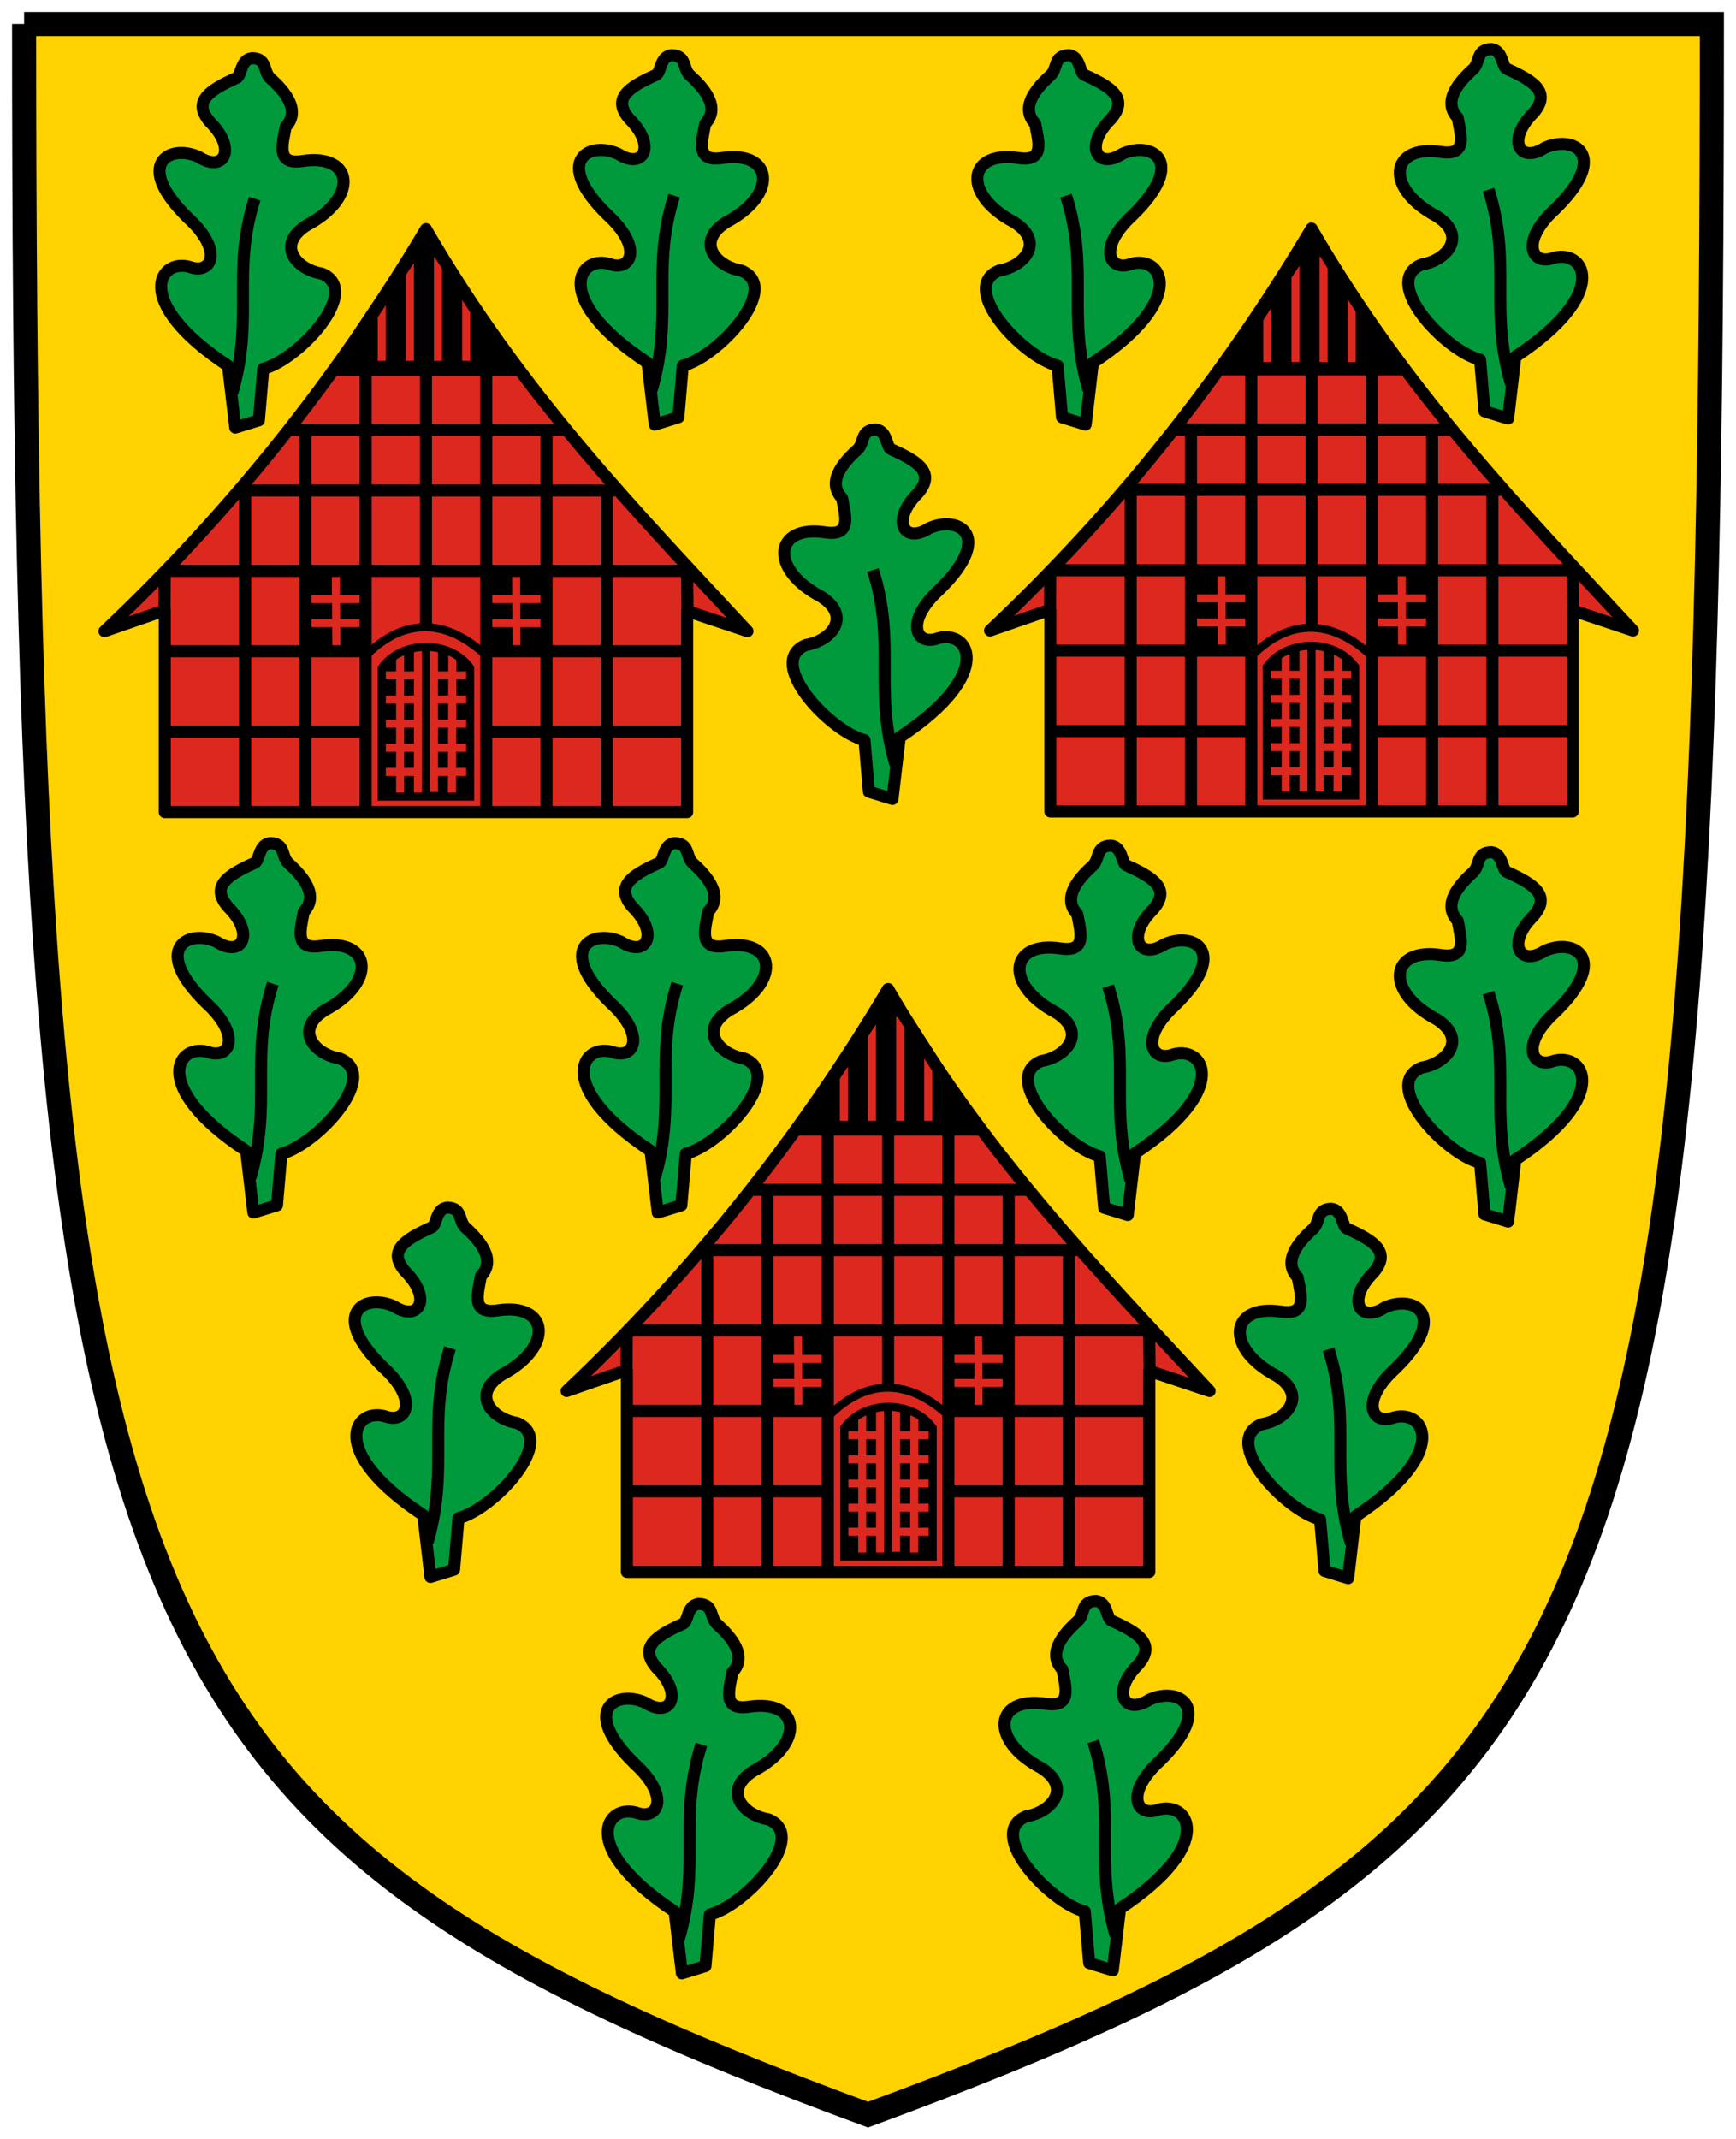 <!-- Created with Inkscape (http://www.inkscape.org/) -->
<svg xmlns:rdf="http://www.w3.org/1999/02/22-rdf-syntax-ns#" xmlns="http://www.w3.org/2000/svg" height="532" width="432" version="1.1" xmlns:cc="http://creativecommons.org/ns#" xmlns:dc="http://purl.org/dc/elements/1.1/">

 <g transform="translate(0,-520.362)">
  <g transform="translate(-14,-6)">
   <path stroke-linejoin="miter" d="m20,532.36,420,0c0,400-20,450-210,520-190-70.04-210-120.04-210-520.04z" stroke="#000" stroke-linecap="butt" stroke-miterlimit="4" stroke-dasharray="none" stroke-width="6" fill="#ffd200"/>
   <path stroke-linejoin="round" d="m235,772.36c23.79,41.004,52.11,69.929,80,100l-15-5v50h-130v-50.188l-15,5.188c30.869-29.131,57.627-62.373,80-100z" stroke="#000" stroke-linecap="round" stroke-miterlimit="4" stroke-dasharray="none" stroke-width="3" fill="#dc281e"/>
   <path stroke-linejoin="round" d="m345.28,827.03c2.965,0.317,2.579,4.341,3.882,4.922,6.998,3.118,10.997,5.941,6.586,10.985-6.769,6.726-3.401,12.682,2.822,8.655,7.381-3.354,16.289,1.877,2.655,15.193-8.543,7.772-6.113,13.747-1.016,12.364,8.089-2.967,15.454,8.312-8.928,24.395l-1.805,15.368-5.871-1.805-1.1-12.812c-8.841-2.298-24.805-19.52-14.549-23.682,6.205-1.004,11.513-7.041,3.763-12.007-13.013-6.825-11.78-17.929,1.016-15.998,6.708,1.022,4.987-4.086,4.195-8.518-3.792-3.981,0.075-8.699,3.795-12.033,1.88-1.685,0.677-4.936,4.557-5.027z" stroke="#000" stroke-linecap="round" stroke-miterlimit="4" stroke-dasharray="none" stroke-width="3" fill="#009a3d"/>
   <path stroke-linejoin="miter" d="m190,917.36,0-80" stroke="#000" stroke-linecap="butt" stroke-miterlimit="4" stroke-dasharray="none" stroke-width="3" fill="none"/>
   <path d="m224,913.36,22,0,0-32c-5-7-17-7-22,0z" fill="#000"/>
   <path stroke-linejoin="round" d="m286.72,924.57c2.965,0.317,2.579,4.341,3.882,4.922,6.998,3.118,10.997,5.941,6.586,10.985-6.769,6.726-3.401,12.682,2.822,8.655,7.381-3.354,16.289,1.877,2.655,15.193-8.543,7.772-6.113,13.747-1.016,12.364,8.089-2.967,15.454,8.312-8.928,24.395l-1.805,15.368-5.871-1.805-1.1-12.812c-8.841-2.298-24.805-19.52-14.549-23.682,6.205-1.004,11.513-7.041,3.763-12.007-13.013-6.825-11.78-17.929,1.016-15.998,6.708,1.022,4.987-4.086,4.195-8.518-3.792-3.981,0.075-8.699,3.795-12.033,1.88-1.685,0.677-4.936,4.557-5.027z" stroke="#000" stroke-linecap="round" stroke-miterlimit="4" stroke-dasharray="none" stroke-width="3" fill="#009a3d"/>
   <path stroke-linejoin="round" d="m385.09,738.33c2.965,0.317,2.579,4.341,3.882,4.922,6.998,3.118,10.997,5.941,6.586,10.985-6.769,6.726-3.401,12.682,2.822,8.655,7.381-3.354,16.289,1.877,2.655,15.193-8.543,7.772-6.113,13.747-1.016,12.364,8.089-2.967,15.454,8.312-8.928,24.395l-1.805,15.368-5.871-1.805-1.1-12.812c-8.841-2.298-24.805-19.52-14.549-23.682,6.205-1.004,11.513-7.041,3.763-12.007-13.013-6.825-11.78-17.929,1.016-15.998,6.708,1.022,4.987-4.086,4.195-8.518-3.792-3.981,0.075-8.699,3.795-12.033,1.88-1.685,0.677-4.936,4.557-5.027z" stroke="#000" stroke-linecap="round" stroke-miterlimit="4" stroke-dasharray="none" stroke-width="3" fill="#009a3d"/>
   <path stroke-linejoin="round" d="m290.44,736.7c2.965,0.317,2.579,4.341,3.882,4.922,6.998,3.118,10.997,5.941,6.586,10.985-6.769,6.726-3.401,12.682,2.822,8.655,7.381-3.354,16.289,1.877,2.655,15.193-8.543,7.772-6.113,13.747-1.016,12.364,8.089-2.967,15.454,8.312-8.928,24.395l-1.805,15.368-5.871-1.805-1.1-12.812c-8.841-2.298-24.805-19.52-14.549-23.682,6.205-1.004,11.513-7.041,3.763-12.007-13.013-6.825-11.78-17.929,1.016-15.998,6.708,1.022,4.987-4.086,4.195-8.518-3.792-3.981,0.075-8.699,3.795-12.033,1.88-1.685,0.677-4.936,4.557-5.027z" stroke="#000" stroke-linecap="round" stroke-miterlimit="4" stroke-dasharray="none" stroke-width="3" fill="#009a3d"/>
   <path stroke-linejoin="round" d="m385.09,538.58c2.965,0.317,2.579,4.341,3.882,4.922,6.998,3.118,10.997,5.941,6.586,10.985-6.769,6.726-3.401,12.682,2.822,8.655,7.381-3.354,16.289,1.877,2.655,15.193-8.543,7.772-6.113,13.747-1.016,12.364,8.089-2.967,15.454,8.312-8.928,24.395l-1.805,15.368-5.871-1.805-1.1-12.812c-8.841-2.298-24.805-19.52-14.549-23.682,6.205-1.004,11.513-7.041,3.763-12.007-13.013-6.825-11.78-17.929,1.016-15.998,6.708,1.022,4.987-4.086,4.195-8.518-3.792-3.981,0.075-8.699,3.795-12.033,1.88-1.685,0.677-4.936,4.557-5.027z" stroke="#000" stroke-linecap="round" stroke-miterlimit="4" stroke-dasharray="none" stroke-width="3" fill="#009a3d"/>
   <path stroke-linejoin="round" d="m279.96,540.08c2.965,0.317,2.579,4.341,3.882,4.922,6.998,3.118,10.997,5.941,6.586,10.985-6.769,6.726-3.401,12.682,2.822,8.655,7.381-3.354,16.289,1.877,2.655,15.193-8.543,7.772-6.113,13.747-1.016,12.364,8.089-2.967,15.454,8.312-8.928,24.395l-1.805,15.368-5.871-1.805-1.1-12.812c-8.841-2.298-24.805-19.52-14.549-23.682,6.205-1.004,11.513-7.041,3.763-12.007-13.013-6.825-11.78-17.929,1.016-15.998,6.708,1.022,4.987-4.086,4.195-8.518-3.792-3.981,0.075-8.699,3.795-12.033,1.88-1.685,0.677-4.936,4.557-5.027z" stroke="#000" stroke-linecap="round" stroke-miterlimit="4" stroke-dasharray="none" stroke-width="3" fill="#009a3d"/>
   <path stroke-linejoin="round" d="m231.9,633.2c2.965,0.317,2.579,4.341,3.882,4.922,6.998,3.118,10.997,5.941,6.586,10.985-6.769,6.726-3.401,12.682,2.822,8.655,7.381-3.354,16.289,1.877,2.655,15.193-8.543,7.772-6.113,13.747-1.016,12.364,8.089-2.967,15.454,8.312-8.928,24.395l-1.805,15.368-5.871-1.805-1.1-12.812c-8.841-2.298-24.805-19.52-14.549-23.682,6.205-1.004,11.513-7.041,3.763-12.007-13.013-6.825-11.78-17.929,1.016-15.998,6.708,1.022,4.987-4.086,4.195-8.518-3.792-3.981,0.075-8.699,3.795-12.033,1.88-1.685,0.677-4.936,4.557-5.027z" stroke="#000" stroke-linecap="round" stroke-miterlimit="4" stroke-dasharray="none" stroke-width="3" fill="#009a3d"/>
   <path stroke-linejoin="round" d="m181.13,540.08c-2.965,0.317-2.579,4.341-3.882,4.922-6.998,3.118-10.997,5.941-6.586,10.985,6.769,6.726,3.401,12.682-2.822,8.655-7.381-3.354-16.289,1.877-2.655,15.193,8.543,7.772,6.113,13.747,1.016,12.364-8.089-2.967-15.454,8.312,8.928,24.395l1.805,15.368,5.871-1.805,1.1-12.812c8.841-2.298,24.805-19.52,14.549-23.682-6.205-1.004-11.513-7.041-3.763-12.007,13.013-6.825,11.78-17.929-1.016-15.998-6.708,1.022-4.987-4.086-4.195-8.518,3.792-3.981-0.075-8.699-3.795-12.033-1.88-1.685-0.677-4.936-4.557-5.027z" stroke="#000" stroke-linecap="round" stroke-miterlimit="4" stroke-dasharray="none" stroke-width="3" fill="#009a3d"/>
   <path stroke-linejoin="round" d="m76.743,540.83c-2.965,0.317-2.579,4.341-3.882,4.922-6.998,3.118-10.997,5.941-6.586,10.985,6.769,6.726,3.401,12.682-2.822,8.655-7.381-3.354-16.289,1.877-2.655,15.193,8.543,7.772,6.113,13.747,1.016,12.364-8.089-2.967-15.454,8.312,8.928,24.395l1.805,15.368,5.871-1.805,1.1-12.812c8.841-2.298,24.805-19.52,14.549-23.682-6.205-1.004-11.513-7.041-3.763-12.007,13.013-6.825,11.78-17.929-1.016-15.998-6.708,1.022-4.987-4.086-4.195-8.518,3.792-3.981-0.075-8.699-3.795-12.033-1.88-1.685-0.677-4.936-4.557-5.027z" stroke="#000" stroke-linecap="round" stroke-miterlimit="4" stroke-dasharray="none" stroke-width="3" fill="#009a3d"/>
   <path stroke-linejoin="round" d="m81.248,736.08c-2.965,0.317-2.579,4.341-3.882,4.922-6.998,3.118-10.997,5.941-6.586,10.985,6.769,6.726,3.401,12.682-2.822,8.655-7.381-3.354-16.289,1.877-2.655,15.193,8.543,7.772,6.113,13.747,1.016,12.364-8.089-2.967-15.454,8.312,8.928,24.395l1.805,15.368,5.871-1.805,1.1-12.812c8.841-2.298,24.805-19.52,14.549-23.682-6.205-1.004-11.513-7.041-3.763-12.007,13.013-6.825,11.78-17.929-1.016-15.998-6.708,1.022-4.987-4.086-4.195-8.518,3.792-3.981-0.075-8.699-3.795-12.033-1.88-1.685-0.677-4.936-4.557-5.027z" stroke="#000" stroke-linecap="round" stroke-miterlimit="4" stroke-dasharray="none" stroke-width="3" fill="#009a3d"/>
   <path stroke-linejoin="round" d="m181.88,736.08c-2.965,0.317-2.579,4.341-3.882,4.922-6.998,3.118-10.997,5.941-6.586,10.985,6.769,6.726,3.401,12.682-2.822,8.655-7.381-3.354-16.289,1.877-2.655,15.193,8.543,7.772,6.113,13.747,1.016,12.364-8.089-2.967-15.454,8.312,8.928,24.395l1.805,15.368,5.871-1.805,1.1-12.812c8.841-2.298,24.805-19.52,14.549-23.682-6.205-1.004-11.513-7.041-3.763-12.007,13.013-6.825,11.78-17.929-1.016-15.998-6.708,1.022-4.987-4.086-4.195-8.518,3.792-3.981-0.075-8.699-3.795-12.033-1.88-1.685-0.677-4.936-4.557-5.027z" stroke="#000" stroke-linecap="round" stroke-miterlimit="4" stroke-dasharray="none" stroke-width="3" fill="#009a3d"/>
   <path stroke-linejoin="round" d="m125.32,826.72c-2.965,0.317-2.579,4.341-3.882,4.922-6.998,3.118-10.997,5.941-6.586,10.985,6.769,6.726,3.401,12.682-2.822,8.655-7.381-3.354-16.289,1.877-2.655,15.193,8.543,7.772,6.113,13.747,1.016,12.364-8.089-2.967-15.454,8.312,8.928,24.395l1.805,15.368,5.871-1.805,1.1-12.812c8.841-2.298,24.805-19.52,14.549-23.682-6.205-1.004-11.513-7.041-3.763-12.007,13.013-6.825,11.78-17.929-1.016-15.998-6.708,1.022-4.987-4.086-4.195-8.518,3.792-3.981-0.075-8.699-3.795-12.033-1.88-1.685-0.677-4.936-4.557-5.027z" stroke="#000" stroke-linecap="round" stroke-miterlimit="4" stroke-dasharray="none" stroke-width="3" fill="#009a3d"/>
   <path stroke-linejoin="round" d="m187.88,925.32c-2.965,0.317-2.579,4.341-3.882,4.922-6.998,3.118-10.997,5.941-6.586,10.985,6.769,6.726,3.401,12.682-2.822,8.655-7.381-3.354-16.289,1.877-2.655,15.193,8.543,7.772,6.113,13.747,1.016,12.364-8.089-2.967-15.454,8.312,8.928,24.395l1.805,15.368,5.871-1.805,1.1-12.812c8.841-2.298,24.805-19.52,14.549-23.682-6.205-1.004-11.513-7.041-3.763-12.007,13.013-6.825,11.78-17.929-1.016-15.998-6.708,1.022-4.987-4.086-4.195-8.518,3.792-3.981-0.075-8.699-3.795-12.033-1.88-1.685-0.677-4.936-4.557-5.027z" stroke="#000" stroke-linecap="round" stroke-miterlimit="4" stroke-dasharray="none" stroke-width="3" fill="#009a3d"/>
   <path stroke-linejoin="round" d="m340.37,583.2c23.79,41.004,52.11,69.929,80,100l-15-5v50h-130v-50.188l-15,5.188c30.869-29.131,57.627-62.373,80-100z" stroke="#000" stroke-linecap="round" stroke-miterlimit="4" stroke-dasharray="none" stroke-width="3" fill="#dc281e"/>
   <path d="m329.37,724.2,22,0,0-32c-5-7-17-7-22,0z" fill="#000"/>
   <path stroke-linejoin="round" d="m120,583.36c23.79,41.004,52.11,69.929,80,100l-15-5v50h-130v-50.188l-15,5.188c30.869-29.131,57.627-62.373,80-100z" stroke="#000" stroke-linecap="round" stroke-miterlimit="4" stroke-dasharray="none" stroke-width="3" fill="#dc281e"/>
   <path d="m109,724.36,22,0,0-32c-5-7-17-7-22,0z" fill="#000"/>
   <path stroke-linejoin="miter" d="m97.812,617.75,43.555,0-21.402-33.23z" stroke="#000" stroke-linecap="butt" stroke-miterlimit="4" stroke-dasharray="none" stroke-width="3" fill="#000"/>
   <path stroke-linejoin="miter" d="m318.22,618.22,43.555,0-21.402-33.23z" stroke="#000" stroke-linecap="butt" stroke-miterlimit="4" stroke-dasharray="none" stroke-width="3" fill="#000"/>
   <path d="m213.08,806.71,43.555,0-21.402-33.23z" fill="#000"/>
   <rect height="18.585" width="13.806" y="858.01" x="205.5" fill="#000"/>
   <rect height="18.585" width="13.806" y="858.01" x="250.37" fill="#000"/>
   <rect height="18.585" width="13.806" y="668.71" x="355.77" fill="#000"/>
   <rect height="18.585" width="13.806" y="668.71" x="310.9" fill="#000"/>
   <rect height="18.585" width="13.806" y="669.24" x="135.41" fill="#000"/>
   <rect height="18.585" width="13.806" y="668.71" x="90.536" fill="#000"/>
   <path stroke-linejoin="miter" d="m109,718.36,9,0m-9-6,9,0m-9-6,9,0m-9-6,9,0m-9-6,9,0m4,0,9,0m-9,6,9,0m-9,6,9,0m-9,6,9,0m-9,6,9,0m-17.437-29.282,0,35.282m13-35.469-0.094,35.469m-4.469-37,0,36m-4-36,0,37m-14-43-13,0m13-6-13,0m58,6-13,0m13-6-13,0m6.437-6,0.094,18.094m-44.967-19.09,0.136,18.81m25.301-96.81v27m-7-27,0,27m14-19,0,19m-21-17,0,17m220.37,100.84,9,0m-9-6,9,0m-9-6,9,0m-9-6,9,0m-9-6,9,0m4,0,9,0m-9,6,9,0m-9,6,9,0m-9,6,9,0m-9,6,9,0m-17.437-29.282,0,35.282m13-35.469-0.094,35.469m-4.469-37,0,36m-4-36,0,37m-14-43-13,0m13-6-13,0m58,6-13,0m13-6-13,0m6.437-6,0.094,18.094m-44.967-19.094,0.136,18.804m25.301-96.804,0,27m-7-27,0,27m14-19,0,19m-21-17,0,17m-105.37,290.16h9m-9-6,9,0m-9-6,9,0m-9-6,9,0m-9-6,9,0m4,0,9,0m-9,6,9,0m-9,6,9,0m-9,6,9,0m-9,6,9,0m-17.437-29.282,0,35.282m13-35.469-0.094,35.469m-4.469-37,0,36m-4-36,0,37m-14-43-13,0m13-6-13,0m58,6-13,0m13-6-13,0m6.437-6,0.094,18.094m-44.967-19.094,0.136,18.804m25.3-96.8v27m-7-27,0,27m14-19,0,19m-21-17,0,17" stroke="#dc281e" stroke-linecap="butt" stroke-miterlimit="4" stroke-dasharray="none" stroke-width="2" fill="none"/>
   <path stroke-linejoin="miter" d="m54.983,668.49-0.043,9.714m130.03-9.83,0.128,10.011m-20.1,49.98v-80m-15,80,0-95m-30,49,0-64m15,110,0-110m-30,110,0-110m-30,110,0-80m15,80,0-95m6.372-15,46.628,0m-57,15,69,0m-100,75,48.774,0m32.453,0,48.773-0m-130-20,49,0m32.045,0,48.955,0m-130-20,131,0m-112-20,93,0m108.36,19.968-0.043,9.714m130.03-9.83,0.128,10.011m-20.098,49.977,0-80m-15,80,0-95m-30,49,0-64m15,110,0-110m-30,110,0-110m-30,110,0-80m15,80,0-95m6.372-15,46.628,0m-57,15,69,0m-100,75,48.774,0m32.453,0,48.773-0m-130-20,49,0m32.045,0,48.955,0m-130-20,131,0m-112-20,93,0m-204.41,360.4c5.473-18.939-0.269-29.913,5.575-48.321m-68.14-50.273c5.473-18.939-0.269-29.913,5.575-48.321m50.982-42.324c5.473-18.939-0.269-29.913,5.575-48.321m-106.22,48.32c5.473-18.939-0.269-29.913,5.575-48.321m-10.081-146.93c5.473-18.939-0.269-29.913,5.575-48.321m98.807,47.57c5.473-18.939-0.269-29.913,5.575-48.321m55.033,141.44c-5.473-18.939,0.269-29.913-5.575-48.321m53.637-44.797c-5.473-18.939,0.269-29.913-5.575-48.321m110.71,46.819c-5.473-18.939,0.269-29.913-5.575-48.321m-89.082,246.44c-5.473-18.939,0.269-29.913-5.575-48.321m100.23,49.952c-5.473-18.939,0.269-29.913-5.575-48.321m-92.799,234.56c-5.473-18.939,0.269-29.913-5.575-48.321m64.137-49.215c-5.473-18.939,0.269-29.913-5.575-48.321m-174.64-4.507-0.043,9.714m130.03-9.83,0.128,10.011m-20.08,49.94v-80m-15,80,0-95m-30,49,0-64m15,110,0-110m-30,110,0-110m-15,110,0-95m6.372-15,46.628,0m-57,15,69,0m-100,75,48.774,0m32.453,0,48.773-0m-130-20,49,0m32.045,0,48.955,0m-130-20,131,0m-112-20,93,0" stroke="#000" stroke-linecap="butt" stroke-miterlimit="4" stroke-dasharray="none" stroke-width="3" fill="none"/>
   <path stroke-linejoin="round" d="m97.964,617.62,43.555,0-21.402-33.23z" stroke="#000" stroke-linecap="round" stroke-miterlimit="4" stroke-dasharray="none" stroke-width="3" fill="none"/>
   <path stroke-linejoin="round" d="m318.6,617.89,43.555,0-21.402-33.23z" stroke="#000" stroke-linecap="round" stroke-miterlimit="4" stroke-dasharray="none" stroke-width="3" fill="none"/>
   <path stroke-linejoin="round" d="m213.19,806.66,43.555,0-21.402-33.23z" stroke="#000" stroke-linecap="round" stroke-miterlimit="4" stroke-dasharray="none" stroke-width="3" fill="none"/>
   <path stroke-linejoin="miter" d="m109.01,724.51,22,0,0-32c-5-7-17-7-22,0z" stroke="#000" stroke-linecap="butt" stroke-miterlimit="4" stroke-dasharray="none" stroke-width="2" fill="none"/>
   <path stroke-linejoin="miter" d="m329.24,724.24,22,0,0-32c-5-7-17-7-22,0z" stroke="#000" stroke-linecap="butt" stroke-miterlimit="4" stroke-dasharray="none" stroke-width="2" fill="none"/>
   <path stroke-linejoin="miter" d="m224.1,913.54,22,0,0-32c-5-7-17-7-22,0z" stroke="#000" stroke-linecap="butt" stroke-miterlimit="4" stroke-dasharray="none" stroke-width="2" fill="none"/>
   <path stroke-linejoin="miter" d="m220.63,878.19c9.009-8.828,19.267-8.909,29.072,0" stroke="#000" stroke-linecap="butt" stroke-miterlimit="4" stroke-dasharray="none" stroke-width="2" fill="none"/>
   <path stroke-linejoin="miter" d="m325.84,689.16c9.009-8.828,19.267-8.909,29.072,0" stroke="#000" stroke-linecap="butt" stroke-miterlimit="4" stroke-dasharray="none" stroke-width="2" fill="none"/>
   <path stroke-linejoin="miter" d="m105.47,689.03c9.009-8.828,19.267-8.909,29.072,0" stroke="#000" stroke-linecap="butt" stroke-miterlimit="4" stroke-dasharray="none" stroke-width="2" fill="none"/>
  </g>
 </g>
</svg>

